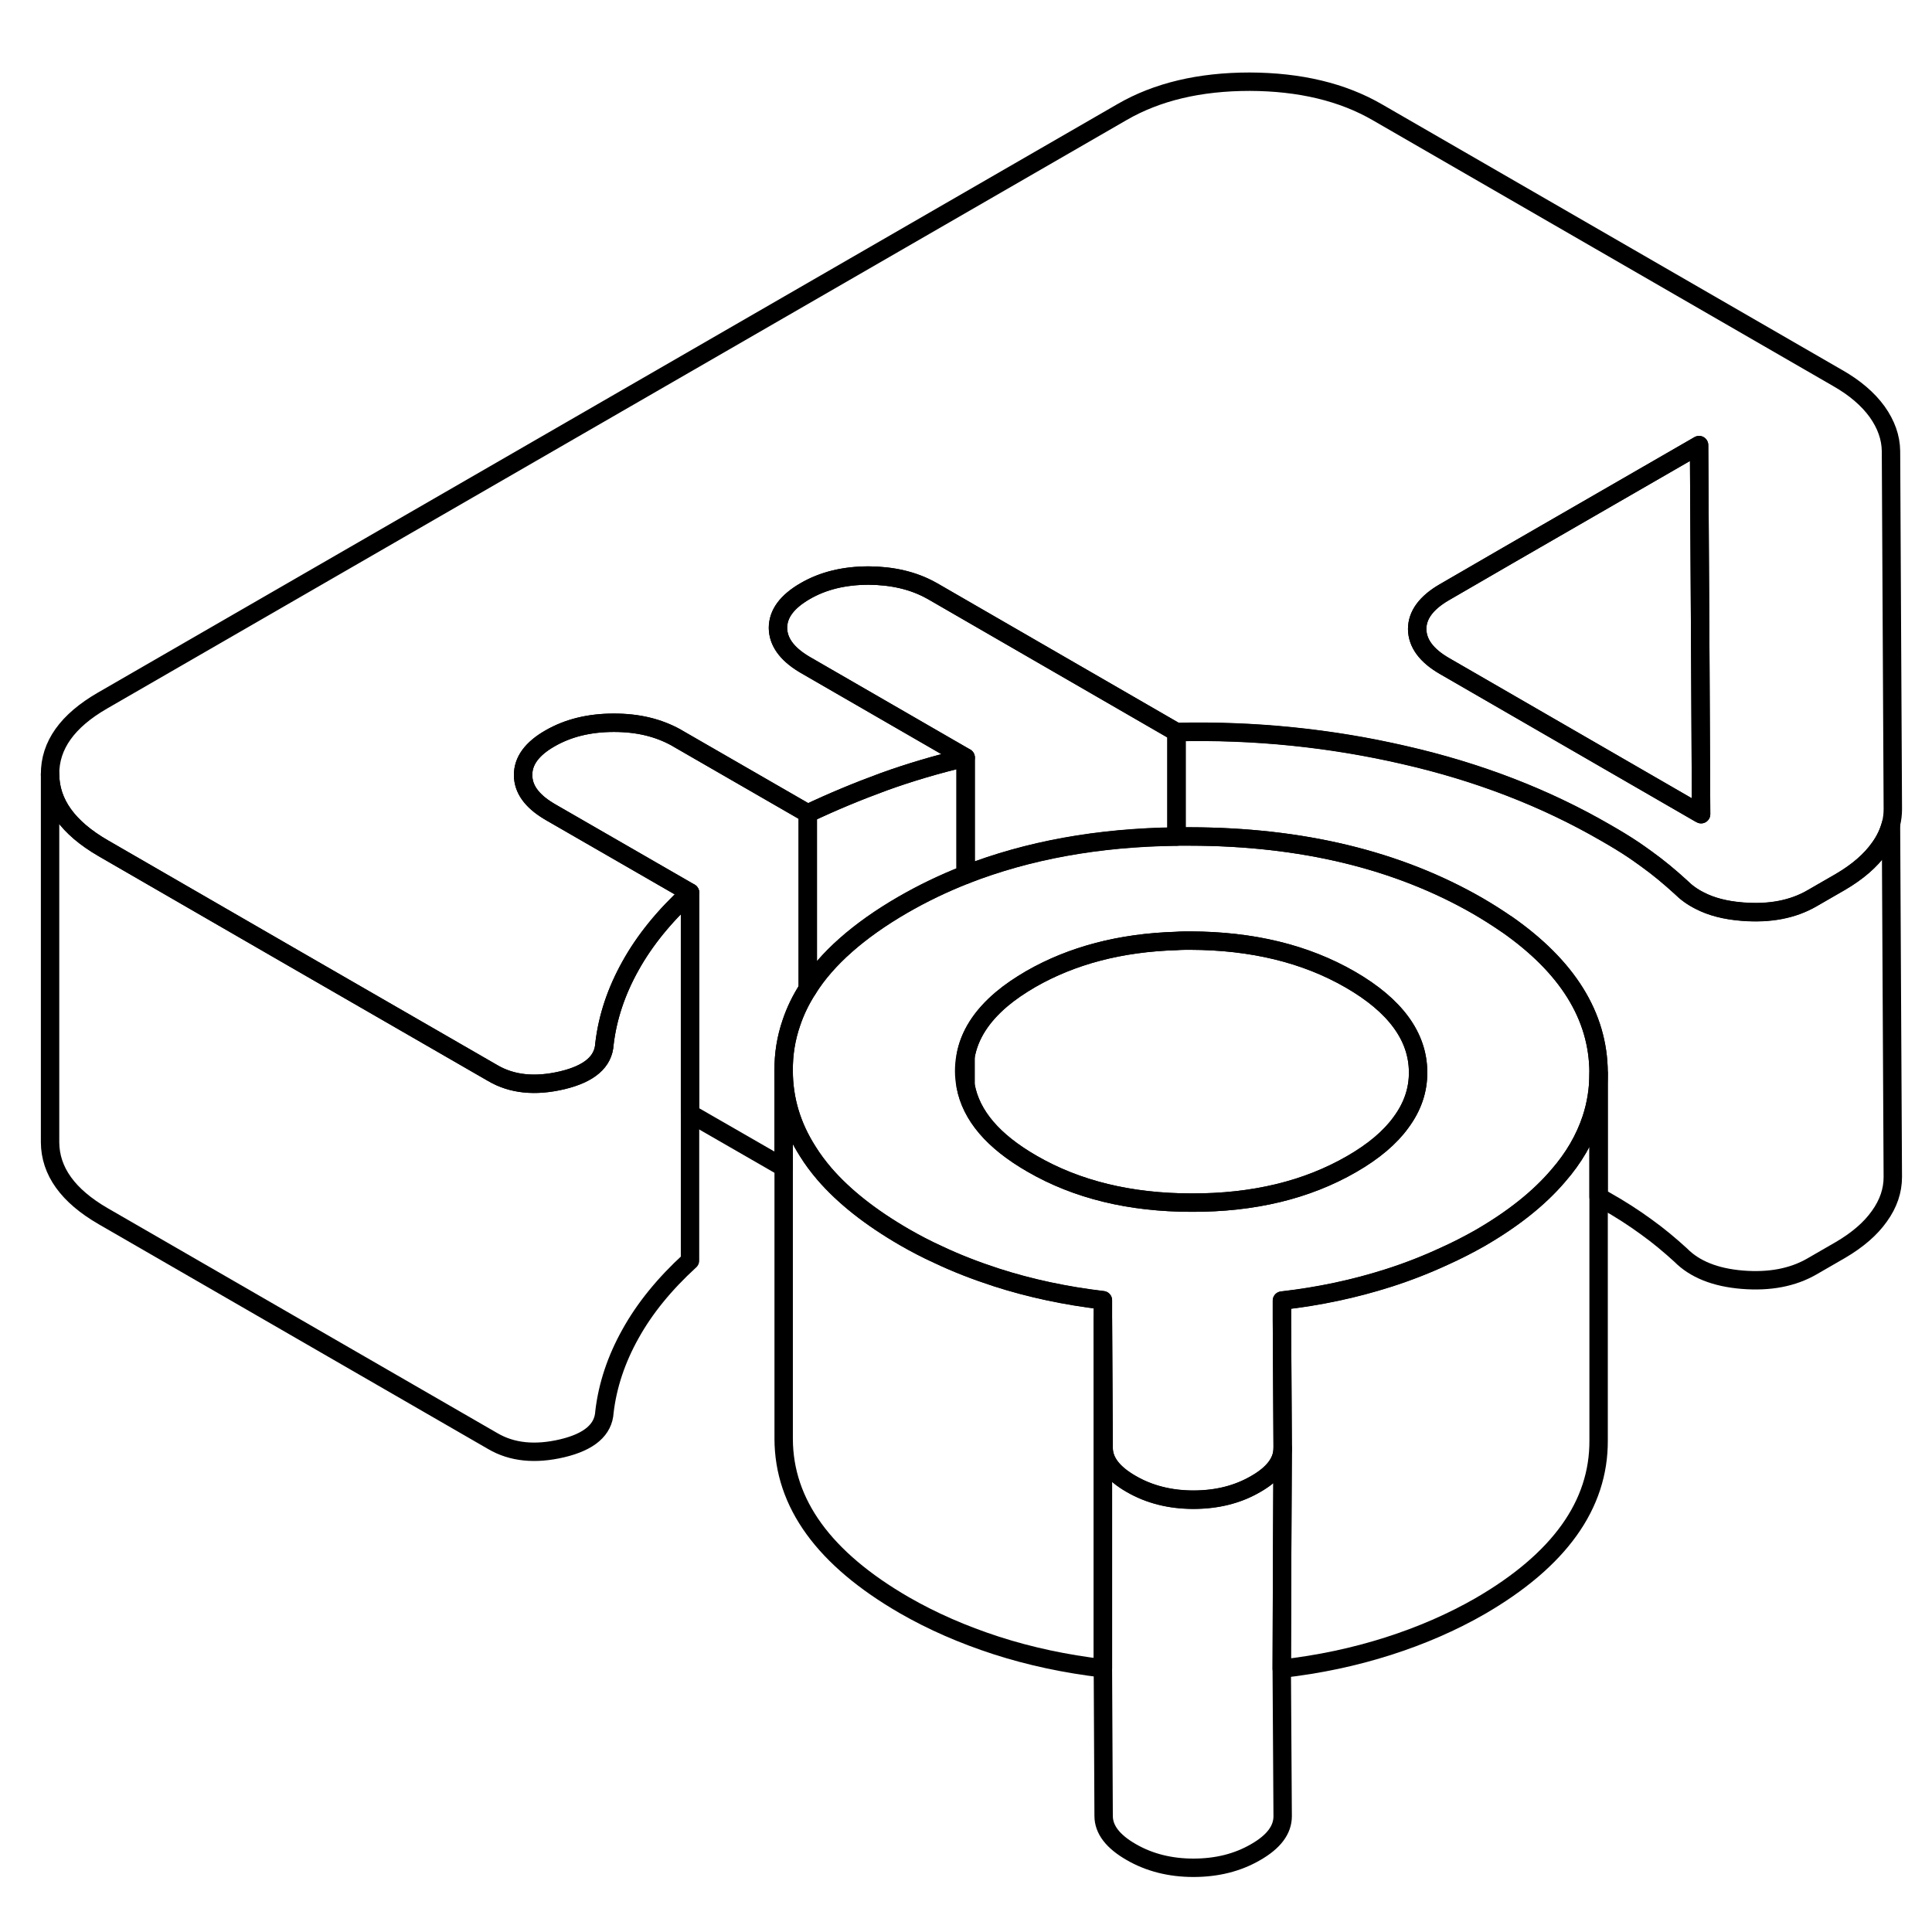 <svg width="48" height="48" viewBox="0 0 105 102" fill="none" xmlns="http://www.w3.org/2000/svg" stroke-width="1px"
     stroke-linecap="round" stroke-linejoin="round">
    <path d="M43.901 42.71V52.25C43.521 52.84 43.221 53.46 43.011 54.09C42.721 54.93 42.581 55.8 42.591 56.7V61.95L37.501 59.02V47.01L29.921 42.64C29.921 42.64 29.851 42.6 29.821 42.58C28.891 42.02 28.431 41.37 28.431 40.63C28.421 39.86 28.911 39.19 29.891 38.63C30.881 38.06 32.031 37.78 33.361 37.78C34.691 37.78 35.771 38.05 36.741 38.58C36.771 38.6 36.811 38.62 36.841 38.64L43.901 42.71Z" stroke="currentColor" stroke-linejoin="round"/>
    <path d="M102.87 62.47C102.87 63.21 102.63 63.92 102.14 64.6C101.66 65.28 100.95 65.89 100.03 66.43L98.471 67.33C97.43 67.93 96.17 68.17 94.69 68.05C93.22 67.93 92.1 67.48 91.341 66.71C90.76 66.18 90.141 65.66 89.471 65.18C88.8 64.69 88.06 64.21 87.24 63.75C87.12 63.68 87 63.61 86.88 63.55V56.78C86.86 53.72 85.19 51.04 81.88 48.73C81.39 48.39 80.87 48.06 80.32 47.74C75.96 45.23 70.74 43.97 64.66 43.96C64.421 43.96 64.18 43.96 63.94 43.96V38.28C68.16 38.18 72.29 38.6 76.32 39.53C80.35 40.45 83.99 41.86 87.24 43.74C87.8 44.06 88.33 44.38 88.82 44.71C89.04 44.86 89.26 45.02 89.471 45.17C90.141 45.65 90.76 46.17 91.341 46.7C91.63 46.99 91.97 47.24 92.37 47.44C93 47.77 93.78 47.97 94.69 48.04C96.17 48.16 97.43 47.92 98.471 47.32L100.03 46.42C100.95 45.88 101.66 45.27 102.14 44.59C102.45 44.17 102.65 43.73 102.77 43.28L102.87 62.46V62.47Z" stroke="currentColor" stroke-linejoin="round"/>
    <path d="M102.771 23.01C102.761 22.28 102.511 21.57 102.021 20.88C101.521 20.19 100.811 19.58 99.881 19.05L74.871 4.61C72.961 3.5 70.641 2.95 67.921 2.94C65.191 2.94 62.881 3.49 60.981 4.59L5.561 36.58C3.661 37.68 2.711 39.01 2.721 40.58C2.731 42.15 3.691 43.49 5.611 44.6L15.961 50.58L26.781 56.82C27.821 57.43 29.081 57.56 30.561 57.21C32.031 56.86 32.801 56.2 32.851 55.23C33.021 53.79 33.491 52.38 34.261 51C35.031 49.61 36.111 48.28 37.501 47.01L29.921 42.64C29.921 42.64 29.851 42.6 29.821 42.58C28.891 42.02 28.431 41.37 28.431 40.63C28.421 39.86 28.911 39.19 29.891 38.63C30.881 38.06 32.031 37.78 33.361 37.78C34.691 37.78 35.771 38.05 36.741 38.58C36.771 38.6 36.811 38.62 36.841 38.64L43.901 42.71C45.231 42.08 46.601 41.51 48.021 40.99C49.431 40.48 50.921 40.04 52.481 39.67L43.771 34.64C43.771 34.64 43.701 34.6 43.671 34.58C42.751 34.02 42.291 33.37 42.281 32.63C42.281 31.86 42.771 31.2 43.751 30.63C44.731 30.06 45.881 29.78 47.221 29.78C48.501 29.79 49.631 30.05 50.591 30.58C50.631 30.6 50.661 30.62 50.701 30.64L63.941 38.29C68.161 38.19 72.291 38.61 76.321 39.54C80.351 40.46 83.991 41.87 87.241 43.75C87.801 44.07 88.331 44.39 88.821 44.72C89.041 44.87 89.261 45.03 89.471 45.18C90.141 45.66 90.761 46.18 91.341 46.71C91.631 47 91.971 47.25 92.371 47.45C93.001 47.78 93.781 47.98 94.691 48.05C96.171 48.17 97.431 47.93 98.471 47.33L100.031 46.43C100.951 45.89 101.661 45.28 102.141 44.6C102.451 44.18 102.651 43.74 102.771 43.29C102.841 43.01 102.871 42.74 102.871 42.47L102.771 23.01ZM92.341 42.69L78.511 34.7C77.521 34.13 77.031 33.46 77.021 32.69C77.021 31.93 77.511 31.26 78.491 30.69L81.941 28.69L92.341 22.69L92.411 34.73L92.451 42.75L92.341 42.69Z" stroke="currentColor" stroke-linejoin="round"/>
    <path d="M92.451 42.75L92.341 42.69L78.51 34.7C77.52 34.13 77.031 33.46 77.02 32.69C77.02 31.93 77.51 31.26 78.49 30.69L81.941 28.69L92.341 22.69L92.41 34.73L92.451 42.75Z" stroke="currentColor" stroke-linejoin="round"/>
    <path d="M63.941 38.29V43.97C59.681 44.02 55.861 44.72 52.481 46.04V39.67L43.771 34.64C43.771 34.64 43.701 34.6 43.671 34.58C42.751 34.02 42.291 33.37 42.281 32.63C42.281 31.86 42.771 31.2 43.751 30.63C44.731 30.06 45.881 29.78 47.221 29.78C48.501 29.79 49.631 30.05 50.591 30.58C50.631 30.6 50.661 30.62 50.701 30.64L63.941 38.29Z" stroke="currentColor" stroke-linejoin="round"/>
    <path d="M52.48 39.67V46.04C51.28 46.51 50.14 47.06 49.05 47.69C47.86 48.38 46.83 49.11 45.97 49.87C45.11 50.63 44.42 51.42 43.9 52.25V42.71C45.23 42.08 46.6 41.51 48.02 40.99C49.43 40.48 50.92 40.04 52.48 39.67Z" stroke="currentColor" stroke-linejoin="round"/>
    <path d="M37.501 47.01V67.01C36.111 68.28 35.031 69.61 34.261 71C33.491 72.38 33.021 73.79 32.851 75.23C32.801 76.2 32.031 76.86 30.561 77.21C29.081 77.56 27.821 77.43 26.781 76.82L5.611 64.6C3.691 63.49 2.731 62.15 2.721 60.58V40.58C2.731 42.15 3.691 43.49 5.611 44.6L15.961 50.58L26.781 56.82C27.821 57.43 29.081 57.56 30.561 57.21C32.031 56.86 32.801 56.2 32.851 55.23C33.021 53.79 33.491 52.38 34.261 51C35.031 49.61 36.111 48.28 37.501 47.01Z" stroke="currentColor" stroke-linejoin="round"/>
    <path d="M81.88 48.73C81.39 48.39 80.87 48.06 80.32 47.74C75.96 45.23 70.74 43.97 64.66 43.96C64.42 43.96 64.18 43.96 63.94 43.96C59.68 44.01 55.86 44.71 52.48 46.03C51.28 46.5 50.14 47.05 49.05 47.68C47.86 48.37 46.83 49.1 45.97 49.86C45.11 50.62 44.42 51.41 43.9 52.24C43.52 52.83 43.22 53.45 43.01 54.08C42.72 54.92 42.58 55.79 42.59 56.69C42.59 58.25 43.03 59.71 43.9 61.07C44.16 61.49 44.46 61.89 44.8 62.29C45.87 63.53 47.32 64.67 49.15 65.73C49.74 66.07 50.35 66.39 50.99 66.68C51.98 67.15 53.04 67.56 54.15 67.92C55.98 68.51 57.91 68.92 59.94 69.16V70.15L59.98 77.18C59.98 77.92 60.48 78.57 61.47 79.14C62.45 79.71 63.59 80 64.86 80C66.13 80 67.26 79.72 68.24 79.15C69.22 78.59 69.71 77.94 69.71 77.2L69.67 70.23V69.18C71.69 68.95 73.61 68.54 75.43 67.96C76.5 67.62 77.52 67.22 78.49 66.77C79.16 66.47 79.8 66.14 80.42 65.79C82.22 64.75 83.64 63.62 84.68 62.4C85.53 61.43 86.13 60.39 86.49 59.3C86.75 58.51 86.88 57.68 86.88 56.82V56.77C86.86 53.71 85.19 51.03 81.88 48.72V48.73ZM76.14 59.5C75.55 60.32 74.65 61.08 73.45 61.77C71.02 63.17 68.13 63.87 64.77 63.86C61.41 63.86 58.51 63.15 56.08 61.74C53.98 60.53 52.78 59.13 52.48 57.52C52.43 57.26 52.4 56.99 52.4 56.72C52.4 56.45 52.42 56.16 52.48 55.89C52.68 54.76 53.34 53.73 54.44 52.8C54.89 52.42 55.42 52.06 56.02 51.71C58.27 50.42 60.91 49.73 63.94 49.64C64.19 49.62 64.44 49.62 64.69 49.62C68.05 49.63 70.95 50.33 73.39 51.74C75.83 53.15 77.06 54.83 77.07 56.76C77.08 57.74 76.77 58.65 76.14 59.5Z" stroke="currentColor" stroke-linejoin="round"/>
    <path d="M77.07 56.76C77.08 57.74 76.77 58.65 76.14 59.5C75.55 60.32 74.65 61.08 73.45 61.77C71.02 63.17 68.13 63.87 64.77 63.86C61.41 63.86 58.51 63.15 56.08 61.74C53.98 60.53 52.781 59.13 52.48 57.52V55.89C52.681 54.76 53.34 53.73 54.44 52.8C54.89 52.42 55.42 52.06 56.02 51.71C58.27 50.42 60.91 49.73 63.94 49.64C64.19 49.62 64.44 49.62 64.69 49.62C68.05 49.63 70.95 50.33 73.39 51.74C75.83 53.15 77.06 54.83 77.07 56.76Z" stroke="currentColor" stroke-linejoin="round"/>
    <path d="M59.941 69.17V89.17C57.911 88.93 55.981 88.52 54.151 87.93C52.331 87.34 50.661 86.61 49.151 85.74C44.791 83.22 42.601 80.21 42.591 76.7V56.7C42.591 58.26 43.031 59.72 43.901 61.08C44.161 61.5 44.461 61.9 44.801 62.3C45.871 63.54 47.321 64.68 49.151 65.74C49.741 66.08 50.351 66.4 50.991 66.69C51.981 67.16 53.041 67.57 54.151 67.93C55.981 68.52 57.911 68.93 59.941 69.17Z" stroke="currentColor" stroke-linejoin="round"/>
    <path d="M69.66 89.19L69.71 97.21C69.71 97.95 69.22 98.6 68.24 99.16C67.26 99.73 66.13 100.01 64.86 100.01C63.59 100.01 62.45 99.72 61.471 99.15C60.48 98.58 59.98 97.93 59.98 97.19L59.94 89.17V70.16L59.98 77.19C59.98 77.93 60.48 78.58 61.471 79.15C62.45 79.72 63.59 80.01 64.86 80.01C66.13 80.01 67.26 79.73 68.24 79.16C69.22 78.6 69.71 77.95 69.71 77.21L69.68 83.28L69.66 89.19Z" stroke="currentColor" stroke-linejoin="round"/>
    <path d="M86.881 56.83V76.78C86.901 80.29 84.741 83.3 80.421 85.8C78.921 86.66 77.251 87.39 75.431 87.97C73.611 88.55 71.691 88.96 69.661 89.19L69.681 83.28L69.711 77.21L69.671 70.24V69.19C71.691 68.96 73.611 68.55 75.431 67.97C76.501 67.63 77.521 67.23 78.491 66.78C79.161 66.48 79.801 66.15 80.421 65.8C82.221 64.76 83.641 63.63 84.681 62.41C85.531 61.44 86.131 60.4 86.491 59.31C86.751 58.52 86.881 57.69 86.881 56.83Z" stroke="currentColor" stroke-linejoin="round"/>
</svg>